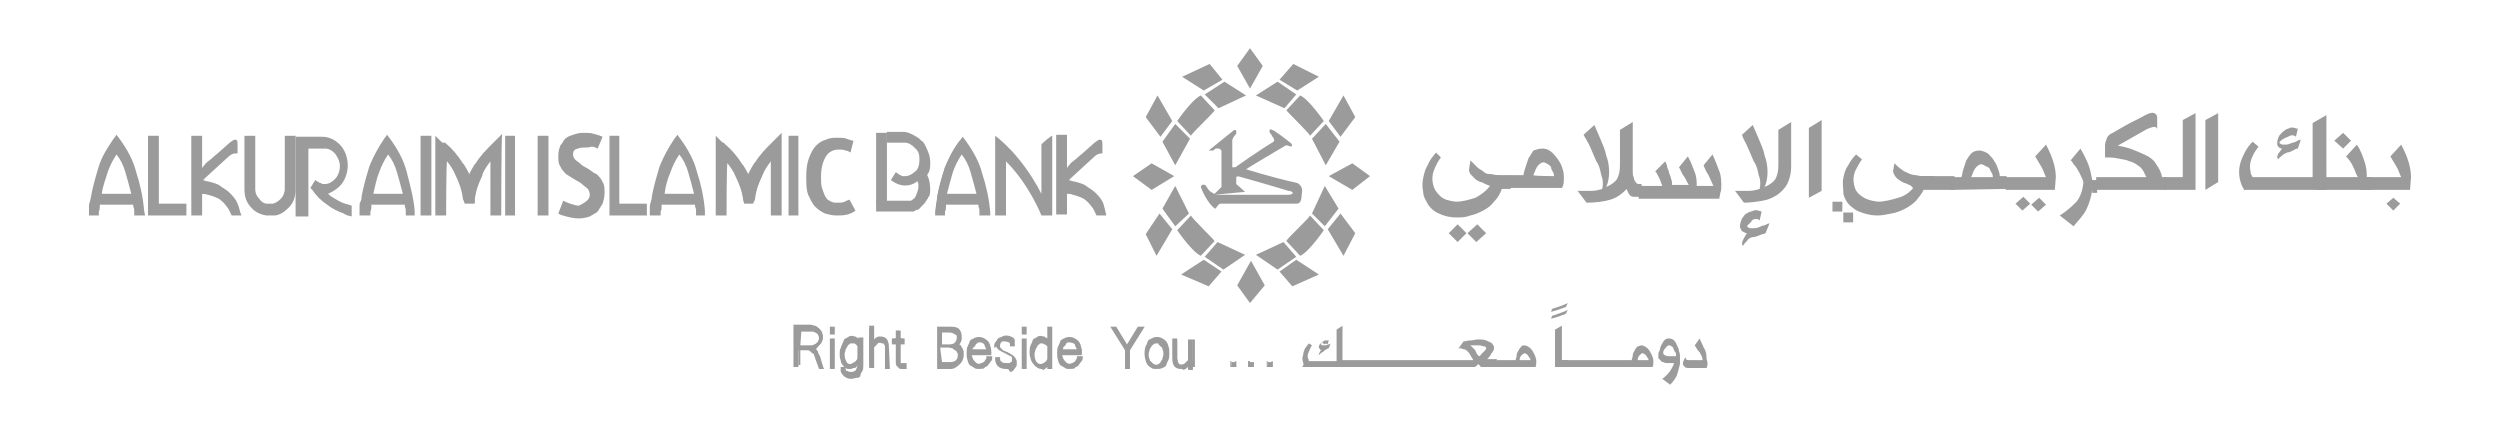 <?xml version="1.0" encoding="utf-8"?>
<!-- Generator: Adobe Illustrator 21.0.0, SVG Export Plug-In . SVG Version: 6.00 Build 0)  -->
<svg version="1.1" id="Layer_1" xmlns="http://www.w3.org/2000/svg" xmlns:xlink="http://www.w3.org/1999/xlink" x="0px" y="0px"
	 viewBox="0 0 250 44" style="enable-background:new 0 0 250 44;" width="290px" height="50.219px"  xml:space="preserve">
<style type="text/css">
	.st0{fill:#9b9b9b;}
</style>
<g>
	<polygon class="st0" points="236.1,13.5 236.9,14.3 236.1,15.1 235.2,14.3 	"/>
	<polygon class="st0" points="241.2,20.1 241.9,20.7 241.2,21.4 240.5,20.7 	"/>
	<polygon class="st0" points="221.1,19.3 217.9,19.3 217.9,18 219.8,18 219.8,12.2 221.1,11.5 	"/>
	<polygon class="st0" points="223.4,11.5 223.4,18.5 222.1,19.3 222.1,12.2 	"/>
	<path class="st0" d="M239.1,19.3h-5.8V18h4.3c-0.2-0.3-0.3-0.7-0.5-1.1c-0.2-0.4-0.4-0.7-0.7-1l1.1-1.2c0.4,0.6,0.6,1.2,0.8,1.8
		c0.2,0.6,0.2,1.1,0.2,1.5h0.5L239.1,19.3L239.1,19.3z"/>
	<path class="st0" d="M242,14.7c0.7,1.3,1,2.4,1,3.3l-0.1,1.3h-5V18h4.1c-0.2-0.4-0.3-0.8-0.5-1.1c-0.2-0.3-0.4-0.7-0.6-1L242,14.7z
		"/>
	<path class="st0" d="M229.6,14.5c0.2,0.2,0.3,0.2,0.5,0.2c0.2,0,0.4,0,0.6-0.1c0.2-0.1,0.4-0.1,0.6-0.2c0.2-0.1,0.3-0.2,0.5-0.2
		l-0.3,0.9c-0.2,0-0.3,0.1-0.5,0.2c-0.2,0.1-0.4,0.2-0.6,0.2c-0.2,0.1-0.4,0.2-0.5,0.3c-0.2,0.2-0.3,0.2-0.4,0.4l-0.1-0.2
		c0-0.2,0.1-0.4,0.2-0.5s0.2-0.3,0.3-0.4c-0.2,0-0.3-0.1-0.4-0.2c-0.1-0.1-0.1-0.2-0.1-0.4c0-0.2,0.1-0.5,0.2-0.7
		c0.2-0.2,0.3-0.4,0.5-0.5c0.2-0.2,0.4-0.2,0.6-0.3c0.2-0.1,0.5,0,0.8,0.1l-0.2,0.8c-0.2-0.2-0.5-0.2-0.8,0
		C230,14.1,229.8,14.2,229.6,14.5"/>
	<path class="st0" d="M226.9,18c-0.1-0.2-0.2-0.3-0.2-0.5c-0.1-0.5-0.1-0.9,0.1-1.4c0.2-0.5,0.4-0.8,0.7-1.2l-0.6-0.5
		c-0.3,0.3-0.6,0.7-0.8,1.1c-0.2,0.4-0.4,0.8-0.5,1.3c-0.1,0.5-0.1,0.9,0,1.4c0.1,0.4,0.2,0.8,0.5,1.1L226.9,18
		C226.8,18,226.9,18,226.9,18z"/>
	<path class="st0" d="M233,12.5V16V18h-1.6h-3.9h-0.6h-0.1l-0.8,1.2c0,0,0,0,0,0.1h0.8h4.9h2.7v-2.1V16v-4.3L233,12.5z"/>
	<path class="st0" d="M121.3,19.8l0.8-0.8v-3.6c0-0.4-0.7-0.4-0.8-0.1c-0.2,0-0.5,0-0.5,0s1.1-0.9,2.6-2.1c0.3,0,0.2,0.3,0.2,0.4
		c0,0-0.3,0.3-0.4,0.6v2.7V17h0.3c0,0,2.4-1.7,3.9-2.6c0.2-0.3-0.2-0.5-0.2-0.7c0,0-0.3-0.2-0.2-0.5c0.1-0.2,0.7,0.2,2.1,1.3
		c0,0,0.3,0.2,0.1,0.4c-0.2,0-0.4-0.2-0.6-0.1c0,0-3.9,2.3-4,2.4c0,0,2.5,0.8,5.2,1.4c0,0,0.5,0.2,0.5,0.8c-0.1,0.7,0,1.3-0.6,1.3
		c0,0-7.4,0-7.7,0c-0.3,0.1-0.4,0.4-0.5,0.5c-0.1,0.1-1-0.8-1.5-2.2c0-0.2,0.4-0.4,0.6,0c0.2,0.4,0.5,0.6,1,0.8c0,0,6.4,0,7.2,0
		c0.8,0,0.6-0.4,0.1-0.4c-0.6-0.2-4.4-1.3-4.8-1.4c-0.3-0.1-0.4-0.1-0.5,0v0.7l0.9,0.8L121.3,19.8z"/>
	<polygon class="st0" points="132.7,16.8 134.1,14.4 132.7,12.6 131.3,14.1 	"/>
	<polygon class="st0" points="125.6,9.7 127.8,8.3 129.7,9.6 128.5,11 	"/>
	<path class="st0" d="M131.1,13.8l1.4-1.5c0,0-1.5-2.2-2.4-2.6l-1.4,1.5C128.7,11.3,131,13.5,131.1,13.8"/>
	<polygon class="st0" points="129.8,9.2 132,7.8 129.4,6.5 128,8.1 	"/>
	<polygon class="st0" points="133,12.3 134.2,13.9 135.7,11.9 134.5,9.7 	"/>
	<polygon class="st0" points="117.4,16.8 116.1,14.4 117.4,12.6 118.9,14.1 	"/>
	<polygon class="st0" points="124.6,9.7 122.4,8.3 120.4,9.6 121.8,11 	"/>
	<path class="st0" d="M119,13.8l-1.4-1.5c0,0,1.5-2.2,2.4-2.6l1.4,1.5C121.5,11.3,119.1,13.5,119,13.8"/>
	<polygon class="st0" points="120.3,9.2 118.1,7.8 120.9,6.5 122.2,8.1 	"/>
	<polygon class="st0" points="117.1,12.3 115.9,13.9 114.4,11.9 115.6,9.7 	"/>
	<polygon class="st0" points="117.4,18.9 116.1,21.2 117.4,23 118.8,21.7 	"/>
	<polygon class="st0" points="124.5,25.9 122.3,27.4 120.4,26.1 121.7,24.6 	"/>
	<path class="st0" d="M119,21.9l-1.4,1.5c0,0,1.5,2.2,2.4,2.6l1.4-1.5C121.4,24.4,119.1,22.2,119,21.9"/>
	<polygon class="st0" points="120.3,26.4 118,27.9 120.8,29.1 122.1,27.6 	"/>
	<polygon class="st0" points="117.1,23.3 115.8,21.7 114.4,23.8 115.5,26 	"/>
	<polygon class="st0" points="132.6,18.9 134,21.2 132.6,23 131.3,21.7 	"/>
	<polygon class="st0" points="125.6,25.9 127.8,27.4 129.7,26.1 128.4,24.6 	"/>
	<path class="st0" d="M131.1,21.9l1.4,1.5c0,0-1.5,2.2-2.4,2.6l-1.4-1.5C128.6,24.4,131,22.2,131.1,21.9"/>
	<polygon class="st0" points="129.7,26.4 132,27.9 129.3,29.1 128,27.6 	"/>
	<polygon class="st0" points="132.9,23.3 134.2,21.7 135.7,23.7 134.5,26 	"/>
	<polygon class="st0" points="125,4.9 126.3,6.7 125,9 123.7,6.7 	"/>
	<polygon class="st0" points="125,30.8 126.5,29 125.1,26.5 123.7,29 	"/>
	<polygon class="st0" points="137.2,17.9 135.4,19.3 133,17.9 135.4,16.6 	"/>
	<polygon class="st0" points="113.1,17.9 115,19.3 117.3,17.9 115,16.6 	"/>
	<polygon class="st0" points="13.4,21.5 13.4,14.1 13.7,14.1 13.7,21.1 16.5,21.1 16.5,21.5 	"/>
	<polygon class="st0" points="16.9,21.9 13,21.9 13,13.8 14.1,13.8 14.1,20.7 16.9,20.7 	"/>
	<path class="st0" d="M26.8,20.8c-0.4,0.4-0.8,0.7-1.4,0.7h-0.1h-0.1h-0.1h-0.1c-0.5-0.1-0.9-0.3-1.4-0.7c-0.4-0.4-0.6-1-0.6-1.7v-5
		h0.3v1.3v1.3V18v1.3c0,0.5,0.2,1,0.5,1.3c0.3,0.3,0.7,0.5,1.1,0.6c0.1,0,0.1,0,0.2,0c0.1,0,0.1,0,0.2,0c0.1,0,0.1,0,0.2,0
		c0.1,0,0.1,0,0.2,0c0.4-0.1,0.7-0.3,1.1-0.6c0.3-0.3,0.5-0.8,0.5-1.3v-5h0.3v1.3v1.3v1.3v1.3C27.4,19.8,27.2,20.4,26.8,20.8"/>
	<path class="st0" d="M25.4,21.9h-0.2c-0.1,0-0.1,0-0.2,0c-0.5-0.1-1.1-0.3-1.5-0.8c-0.5-0.5-0.7-1.1-0.7-1.9v-5.4h1.1v5.4
		c0,0.5,0.2,0.8,0.4,1c0.2,0.3,0.5,0.5,0.8,0.5c0.1,0,0.1,0,0.2,0c0.1,0,0.2,0,0.2,0s0.1,0,0.2,0c0.3-0.1,0.5-0.2,0.8-0.5
		c0.2-0.2,0.4-0.6,0.4-1v-5.4H28v5.4c0,0.8-0.2,1.4-0.7,1.9c-0.5,0.5-1,0.8-1.5,0.8C25.5,21.9,25.5,21.9,25.4,21.9"/>
	<path class="st0" d="M33.4,21.5c-0.1,0-0.2,0-0.2-0.1c-0.1,0-0.2,0-0.2-0.1c-0.5-0.2-1.1-0.5-1.7-0.9c-0.5-0.4-1-0.8-1.4-1.4
		l0.2-0.4c0.1,0,0.2,0.1,0.2,0.1s0.2,0,0.2,0.1h0.1h0.1l0,0h0.1c0.5,0,0.9-0.2,1.3-0.6c0.4-0.4,0.6-0.9,0.6-1.5s-0.2-1.1-0.6-1.5
		c-0.4-0.4-0.8-0.6-1.3-0.6h-0.1h-0.1h-2v6.9h-0.3v-7.4h1.1h1.1c0.5,0,1.1,0.2,1.6,0.7c0.5,0.5,0.7,1.1,0.7,1.9
		c0,0.8-0.2,1.4-0.7,1.8c-0.5,0.5-1,0.7-1.5,0.8l0,0l0,0h-0.1c0,0,0,0.1-0.1,0c0.4,0.5,0.8,0.8,1.4,1.1c0.5,0.3,1,0.5,1.5,0.7
		L33.4,21.5z"/>
	<path class="st0" d="M33.7,22l-0.4-0.1c-0.1,0-0.2-0.1-0.2-0.1c-0.1,0-0.1,0-0.2-0.1l0,0c-0.6-0.2-1.2-0.5-1.7-0.9
		c-0.6-0.4-1.1-0.9-1.5-1.5l-0.2-0.2l0.5-0.8l0.3,0.2c0.1,0,0.1,0.1,0.2,0.1c0.1,0,0.1,0,0.2,0.1h0.1h0.1h0.1c0.4,0,0.7-0.2,1-0.5
		c0.3-0.3,0.5-0.8,0.5-1.3s-0.2-0.9-0.5-1.3c-0.3-0.3-0.6-0.5-1-0.5h-1.7v6.9H28v-8.1h2.7c0.7,0,1.3,0.3,1.8,0.8
		c0.5,0.5,0.8,1.3,0.8,2.1c0,0.8-0.3,1.6-0.8,2.1c-0.4,0.4-0.8,0.6-1.2,0.8c0.2,0.2,0.5,0.4,0.7,0.5c0.5,0.3,0.9,0.5,1.4,0.6
		l0.3,0.1L33.7,22z"/>
	<path class="st0" d="M39.6,21.5c0-0.2,0-0.4-0.1-0.5c0-0.2-0.1-0.3-0.1-0.5h-4c0,0.2-0.1,0.3-0.1,0.5c0,0.2,0,0.3-0.1,0.5H35
		c0-0.2,0-0.4,0-0.5c0-0.2,0-0.3,0.1-0.5h0.2l-0.2-0.5c0.2-1.1,0.5-2.1,0.8-3c0.4-0.9,0.8-1.8,1.5-2.7c0.8,1,1.3,2.1,1.7,3.3
		c0.4,1.2,0.6,2.5,0.8,3.9C39.9,21.5,39.6,21.5,39.6,21.5z M38.7,17.3c-0.3-0.8-0.8-1.7-1.3-2.4c-0.5,0.8-0.9,1.5-1.3,2.4
		c-0.3,0.8-0.5,1.7-0.7,2.7h3.9C39.2,19.2,39,18.2,38.7,17.3"/>
	<path class="st0" d="M40.3,21.9h-1.1v-0.4c0-0.2,0-0.3-0.1-0.5c0-0.1,0-0.1,0-0.2h-3.3l0,0h-0.1c0,0.1,0,0.1,0,0.2
		c0,0.2,0,0.3-0.1,0.5v0.4h-1.1v-0.4c0-0.1,0-0.2,0-0.2c0-0.1,0-0.2,0-0.3c0-0.2,0-0.4,0.1-0.5l0.1-0.3l0,0V20
		c0.2-1.1,0.5-2.1,0.8-3.1c0.4-1,0.9-1.9,1.5-2.8l0.3-0.4l0.3,0.4c0.8,1.1,1.4,2.2,1.7,3.4s0.7,2.6,0.8,3.9V21.9z M35.9,19.7h3
		c-0.2-0.8-0.4-1.5-0.6-2.2c-0.2-0.7-0.5-1.3-0.9-1.8c-0.4,0.6-0.7,1.2-0.9,1.8C36.2,18.2,36.1,18.9,35.9,19.7"/>
	<path class="st0" d="M11.9,21.5c0-0.2,0-0.4-0.1-0.5c0-0.2-0.1-0.3-0.1-0.5h-4c0,0.2-0.1,0.3-0.1,0.5c0,0.2,0,0.3-0.1,0.5H7.4
		c0-0.2,0-0.4,0-0.5c0-0.2,0-0.3,0.1-0.5l0.1-0.4v-0.1C7.7,19,8,17.9,8.4,17c0.4-1,0.8-1.8,1.5-2.7c0.8,1,1.3,2.1,1.7,3.3
		c0.4,1.2,0.6,2.5,0.8,3.9C12.2,21.5,11.9,21.5,11.9,21.5z M11.1,17.3c-0.3-0.8-0.8-1.7-1.3-2.4c-0.5,0.8-0.9,1.5-1.3,2.4
		c-0.3,0.8-0.5,1.7-0.7,2.7h3.9C11.6,19.2,11.4,18.2,11.1,17.3"/>
	<path class="st0" d="M12.7,21.9h-1.1v-0.4c0-0.2,0-0.3-0.1-0.5c0-0.1,0-0.1,0-0.2H8.1c0,0.1,0,0.1,0,0.2c0,0.2,0,0.3-0.1,0.5v0.4H7
		v-0.4c0-0.1,0-0.2,0-0.2c0-0.1,0-0.2,0-0.3c0-0.2,0-0.3,0.1-0.5l0.1-0.5c0.2-1.1,0.5-2.1,0.8-3.1s0.9-1.9,1.5-2.8l0.3-0.4l0.3,0.4
		c0.8,1.1,1.4,2.2,1.7,3.4c0.4,1.2,0.7,2.6,0.8,3.9L12.7,21.9z M8.3,19.7h3c-0.2-0.8-0.4-1.5-0.6-2.2c-0.2-0.7-0.5-1.3-0.9-1.8
		c-0.4,0.6-0.7,1.2-0.9,1.8C8.7,18.2,8.4,18.9,8.3,19.7"/>
	<rect x="41.1" y="14.1" class="st0" width="0.3" height="7.4"/>
	<rect x="40.7" y="13.8" class="st0" width="1.1" height="8.1"/>
	<path class="st0" d="M46.5,17.5c-0.5,0.8-0.7,1.7-0.8,2.7h-0.3c-0.2-1-0.4-1.8-0.8-2.7c-0.5-0.8-1-1.5-1.6-2.1v6.2h-0.3v-6.9
		l0.1,0.1c0,0,0.1,0,0.1,0.1l0.1,0.1c0,0,0.1,0,0.1,0.1c0.6,0.5,1.1,1.1,1.6,1.9s0.8,1.2,1,2.1"/>
	<path class="st0" d="M43.3,21.9h-1.1v-8.1l0.6,0.6c0,0,0.1,0,0.1,0.1h0.1h0.2l0.1,0.1c0.6,0.5,1.2,1.2,1.7,2l0.1,0.1
		c0.3,0.5,0.6,1,0.8,1.6c0.2-0.3,0.2-0.6,0.4-0.9l0.7,0.4c-0.4,0.8-0.7,1.6-0.8,2.5l0,0.4h-1L45,20.2c-0.1-0.9-0.4-1.7-0.8-2.5
		c-0.2-0.5-0.5-0.9-0.8-1.3C43.3,16.3,43.3,21.9,43.3,21.9z"/>
	<path class="st0" d="M45.7,18.8c0.2-0.9,0.5-1.4,1-2.1c0.5-0.8,1-1.4,1.6-1.9l0.1-0.1c0,0,0.1,0,0.1-0.1c0,0,0.1,0,0.1-0.1
		c0,0,0.1,0,0.1-0.1v6.9h-0.3v-6.2c-0.7,0.7-1.1,1.4-1.6,2.2c-0.5,0.8-0.7,1.7-0.8,2.7h-0.3c-0.1-1-0.4-1.8-0.8-2.7"/>
	<path class="st0" d="M48.9,21.9h-1.1v-5.5c-0.3,0.4-0.6,0.8-0.8,1.3c-0.4,0.8-0.7,1.6-0.8,2.5v0.4h-1l-0.1-0.3
		c-0.1-0.9-0.4-1.7-0.8-2.5l0.7-0.4c0.2,0.3,0.3,0.6,0.4,0.9c0.2-0.6,0.5-1.1,0.8-1.6l0.1-0.1c0.5-0.8,1.1-1.4,1.7-2l0.1-0.1
		l0.1-0.1l0.1-0.1l0.1-0.1l0.6-0.6C48.9,13.8,48.9,21.9,48.9,21.9z"/>
	<path class="st0" d="M18.2,18.6c0-0.2,0-0.3,0-0.5v-4h-0.3v7.4h0.3v-1.7l0,0V18.6z"/>
	<path class="st0" d="M18.5,21.9h-1.1v-8.1h1.1v4.5c0,0.1,0,0.2,0,0.4v0.8l0,0V21.9z"/>
	<path class="st0" d="M22.1,20.7c-0.2-0.5-0.5-0.8-0.8-1.1c-0.3-0.3-0.7-0.5-1.1-0.8c-0.4-0.2-0.8-0.3-1.3-0.4l-0.3-0.1l0.2-0.2
		l2.4-2.2c0.2-0.2,0.5-0.3,0.6-0.3H22h0.1v-0.9c0-0.2,0-0.5-0.2-0.5h-0.1c-0.1,0-0.2,0.1-0.5,0.3c-0.7,0.6-1.2,1.1-1.6,1.4
		c-0.4,0.4-0.8,0.6-0.9,0.8c-0.2,0.2-0.4,0.5-0.5,0.7c0,0.1-0.1,0.2-0.1,0.4v1.9h0.1c0.2,0,0.5,0,0.8,0.1c0.4,0.1,0.7,0.2,1.1,0.4
		c0.3,0.2,0.6,0.5,0.8,0.8c0.2,0.2,0.3,0.5,0.5,0.9h1C22.3,21.5,22.3,21.1,22.1,20.7"/>
	<rect x="49.6" y="14.1" class="st0" width="0.4" height="7.4"/>
	<rect x="49.3" y="13.8" class="st0" width="1" height="8.1"/>
	<path class="st0" d="M97.8,21.5c0-0.2,0-0.4-0.1-0.5c0-0.2-0.1-0.3-0.1-0.5h-4c0,0.2-0.1,0.3-0.1,0.5c0,0.2,0,0.3-0.1,0.5h-0.3
		c0-0.2,0-0.4,0-0.5c0-0.2,0-0.3,0.1-0.5h0.2l-0.2-0.5c0.2-1.1,0.5-2.1,0.8-3c0.4-0.9,0.8-1.8,1.5-2.7c0.8,1,1.3,2.1,1.7,3.3
		c0.4,1.2,0.6,2.5,0.8,3.9C98.1,21.5,97.8,21.5,97.8,21.5z M96.9,17.3c-0.3-0.8-0.8-1.7-1.3-2.4c-0.5,0.8-0.9,1.5-1.3,2.4
		c-0.3,0.8-0.5,1.7-0.7,2.7h3.9C97.5,19.2,97.2,18.2,96.9,17.3"/>
	<path class="st0" d="M98.6,21.9h-1.1v-0.4c0-0.2,0-0.3-0.1-0.5c0-0.1,0-0.1,0-0.2h-3.3c0,0.1,0,0.1,0,0.2c0,0.2,0,0.3-0.1,0.5v0.4
		H93v-0.4c0-0.1,0.2-1.4,0.2-1.4c0.2-1.1,0.5-2.1,0.8-3.1c0.4-1,0.9-1.9,1.5-2.7l0.3-0.4l0.3,0.4c0.8,1.1,1.4,2.2,1.7,3.4
		c0.4,1.2,0.7,2.6,0.8,3.9V21.9z M94.2,19.7h3c-0.2-0.8-0.4-1.5-0.6-2.2c-0.2-0.7-0.5-1.3-0.9-1.8c-0.4,0.6-0.7,1.2-0.9,1.8
		C94.6,18.2,94.4,18.9,94.2,19.7"/>
	<path class="st0" d="M103.8,14.7c0,0,0,4.1,0,5c-2.1-4.1-4.7-5.9-4.7-5.9v8.1h1.1v-5.5c2.4,2.4,3.6,5.5,3.6,5.5h1.1v-2.4v-1.3v-0.2
		v-0.6v-3.6C104.9,13.7,103.8,14.6,103.8,14.7"/>
	<path class="st0" d="M110.1,20.7c-0.2-0.5-0.5-0.8-0.8-1.1c-0.3-0.3-0.7-0.5-1.1-0.8c-0.4-0.2-0.8-0.3-1.3-0.4l-0.3-0.1l0.2-0.2
		l2.4-2.2c0.2-0.2,0.5-0.3,0.6-0.3h0.1h0.1v-0.9c0-0.2,0-0.5-0.2-0.5h-0.1c-0.1,0-0.2,0.1-0.5,0.3c-0.7,0.6-1.2,1.1-1.6,1.4
		c-0.4,0.4-0.8,0.6-0.9,0.8c-0.2,0.2-0.2,0.2-0.3,0.4v-3.4h-1.1v8.1h1.1v-2.1c0.2,0,0.4,0,0.6,0.1c0.4,0.1,0.7,0.2,1.1,0.4
		c0.3,0.2,0.6,0.5,0.8,0.8c0.2,0.2,0.3,0.5,0.5,0.9h1C110.3,21.4,110.2,21.1,110.1,20.7"/>
	<polygon class="st0" points="88.1,20.4 88.1,20.4 88.1,13.5 87,13.5 87,20.7 88.1,20.7 	"/>
	<path class="st0" d="M92.5,19.3c0-0.6-0.1-1.1-0.3-1.5c0-0.1,0.1-0.2,0.1-0.2c0.2-0.3,0.2-0.7,0.2-1.1c0-0.6-0.2-1.1-0.5-1.7
		c-0.1-0.2-0.2-0.4-0.4-0.5c-0.2-0.2-0.3-0.3-0.5-0.4c-0.5-0.3-0.9-0.5-1.4-0.5h-2.7l0,0h1.1v1.1h1.7c0,0,0,0,0.1,0
		c0.4,0,0.7,0.2,1,0.5c0.1,0.1,0.1,0.1,0.2,0.2c0.2,0.2,0.3,0.5,0.3,0.9c0,0.1,0,0.2,0,0.2c0,0.4-0.1,0.8-0.3,1c0,0,0,0.1-0.1,0.1
		c-0.3,0.3-0.7,0.5-1,0.5h-0.1h-0.1h-0.1c-0.1,0-0.1,0-0.2-0.1c-0.1,0-0.1,0-0.2-0.1l-0.3-0.2l-0.5,0.8c1.3,1,2.4,0.4,2.7,0.1l0,0
		c0,0.1,0.1,0.2,0.1,0.3c0,0.1,0,0.2,0,0.2c0,0.5-0.2,0.8-0.3,1.1c-0.1,0.1-0.1,0.2-0.2,0.2c-0.1,0.1-0.2,0.2-0.3,0.2h-2.4h-1.1v1.1
		h3.8c0.2-0.1,0.3-0.2,0.5-0.2c0.1-0.1,0.2-0.2,0.3-0.3c0.2-0.2,0.4-0.4,0.5-0.6c0.1-0.2,0.2-0.2,0.2-0.4c0-0.1,0-0.1,0,0
		C92.4,20.1,92.5,19.7,92.5,19.3"/>
	<path class="st0" d="M171.1,35.3c0.2,0.3,0.3,0.6,0.3,1.1c0,0.2,0.1,0.3,0.1,0.5c0,0.2,0,0.3-0.1,0.5h-1.8c-0.2,0-0.3,0-0.4-0.1
		c-0.1-0.1-0.2-0.2-0.2-0.3c0-0.1,0-0.2,0.1-0.4c0.1-0.2,0.1-0.2,0.2-0.3c0,0.1,0,0.2,0,0.2c0.1,0.1,0.2,0.1,0.3,0.1h1.4
		c0-0.3-0.2-0.6-0.3-0.8c-0.2-0.2-0.4-0.5-0.5-0.7l0.5-0.7C170.8,34.7,171,35,171.1,35.3"/>
	<path class="st0" d="M168.7,37c-0.1,0.4-0.2,0.8-0.3,1.1s-0.4,0.7-0.7,1l-0.8-0.6c0.3-0.2,0.6-0.5,0.8-0.8c0.2-0.3,0.3-0.5,0.4-0.8
		c-0.1,0-0.2,0-0.3,0c-0.1,0-0.2,0-0.4,0c-0.2,0-0.2,0-0.4-0.1c-0.2,0-0.2-0.1-0.3-0.2c-0.1-0.1-0.2-0.2-0.2-0.2c0-0.1,0-0.2,0-0.2
		c0-0.2,0-0.4,0.1-0.5c0.1-0.2,0.1-0.5,0.2-0.6c0.1-0.2,0.2-0.4,0.3-0.5c0.2-0.2,0.3-0.2,0.5-0.2s0.4,0.1,0.5,0.2
		c0.2,0.2,0.2,0.3,0.3,0.5s0.2,0.4,0.2,0.6c0.1,0.2,0.1,0.4,0.1,0.5C168.7,36.5,168.7,36.8,168.7,37 M167,35.9
		c0,0.1,0.1,0.2,0.2,0.2c0.1,0.1,0.2,0.1,0.4,0.1s0.2,0,0.4,0c0.2,0,0.2,0,0.3,0c0-0.1,0-0.2,0-0.2c0-0.1,0-0.2-0.1-0.2
		c-0.1-0.2-0.2-0.4-0.2-0.5c-0.2-0.1-0.2-0.2-0.4-0.2s-0.2,0.1-0.3,0.2C167,35.6,167,35.7,167,35.9"/>
	<path class="st0" d="M164.8,35.1c0.2,0,0.5,0.2,0.6,0.3c0.2,0.2,0.3,0.4,0.4,0.6s0.2,0.5,0.2,0.7s0,0.5-0.1,0.6h-9.5v-0.7h7.4
		c0-0.2,0.1-0.2,0.1-0.5c0-0.2,0.1-0.3,0.2-0.5c0.1-0.2,0.2-0.3,0.3-0.4C164.5,35.2,164.7,35.1,164.8,35.1 M165.5,36.6
		c0-0.1,0-0.2-0.1-0.2c0-0.1-0.1-0.2-0.1-0.2c-0.1-0.1-0.1-0.2-0.2-0.2c-0.1-0.1-0.2-0.1-0.2-0.1c-0.1,0-0.2,0.1-0.3,0.2
		c-0.1,0.1-0.2,0.3-0.2,0.5C164.5,36.6,165.5,36.6,165.5,36.6z"/>
	<polygon class="st0" points="157.3,36.6 157.3,37.3 156,37.3 156,33.5 156.7,33.1 156.7,36.6 	"/>
	<path class="st0" d="M152.9,35.1c0.2,0,0.5,0.2,0.6,0.3c0.2,0.2,0.3,0.4,0.4,0.6c0.1,0.2,0.2,0.5,0.2,0.7s0,0.5-0.1,0.6h-4.6v-0.7
		h2.6c0-0.2,0.1-0.2,0.1-0.5c0-0.2,0.1-0.3,0.2-0.5c0.1-0.2,0.2-0.3,0.3-0.4C152.5,35.2,152.7,35.1,152.9,35.1 M153.5,36.6
		c0-0.1,0-0.2-0.1-0.2c0-0.1-0.1-0.2-0.1-0.2c-0.1-0.1-0.1-0.2-0.2-0.2c-0.1-0.1-0.2-0.1-0.2-0.1s-0.2,0.1-0.3,0.2s-0.2,0.3-0.2,0.5
		C152.5,36.6,153.5,36.6,153.5,36.6z"/>
	<path class="st0" d="M149.9,37.3h-1.3c-0.1,0-0.2,0-0.2-0.1c-0.1-0.1-0.1-0.1-0.2-0.2c-0.1,0.1-0.2,0.2-0.2,0.2
		c-0.1,0.1-0.2,0.1-0.2,0.1h-13.6v-0.7h13.5c-0.1-0.2-0.2-0.3-0.3-0.5c-0.1-0.2-0.2-0.3-0.3-0.4c-0.2-0.2-0.3-0.2-0.4-0.2
		c-0.2-0.1-0.3-0.1-0.5-0.1l0.5-0.7c0.2,0,0.4-0.1,0.7-0.1c0.3,0,0.5-0.1,0.8-0.1s0.5,0,0.8,0.1c0.2,0.1,0.5,0.2,0.6,0.3
		c0.1,0.2,0.2,0.2,0.2,0.4c0,0.2,0,0.2-0.1,0.4c-0.1,0.2-0.2,0.2-0.2,0.3s-0.2,0.2-0.2,0.3l-0.2,0.2h1L149.9,37.3L149.9,37.3z
		 M148.3,36.2c0.1,0,0.1-0.1,0.2-0.2c0.1-0.1,0.2-0.2,0.2-0.2c0.1-0.1,0.2-0.2,0.2-0.2c0.1-0.1,0.1-0.2,0.1-0.2
		c0-0.1-0.1-0.2-0.2-0.2c-0.2,0-0.3-0.1-0.5-0.1c-0.2,0-0.3,0-0.5,0c-0.2,0-0.3,0-0.4,0c0.2,0.2,0.3,0.3,0.5,0.5
		C148,35.9,148.1,36.1,148.3,36.2"/>
	<path class="st0" d="M132.2,35c0.1,0.1,0.2,0.1,0.2,0.1s0.2,0,0.3,0c0.1,0,0.2-0.1,0.3-0.1c0.1,0,0.2-0.1,0.2-0.1l-0.2,0.5
		c-0.1,0-0.2,0.1-0.2,0.1c-0.1,0-0.2,0.1-0.3,0.2c-0.1,0.1-0.2,0.1-0.3,0.2c-0.1,0.1-0.2,0.2-0.2,0.2v-0.1c0-0.1,0.1-0.2,0.1-0.2
		c0-0.1,0.1-0.2,0.2-0.2c-0.1,0-0.2-0.1-0.2-0.1c0-0.1-0.1-0.1-0.1-0.2s0-0.2,0.1-0.3c0.1-0.1,0.2-0.2,0.2-0.2
		c0.1-0.1,0.2-0.1,0.3-0.2c0.1,0,0.2,0,0.4,0l-0.1,0.4c-0.1-0.1-0.2-0.1-0.4,0C132.4,34.7,132.3,34.8,132.2,35"/>
	<path class="st0" d="M131,36.6c-0.1-0.1-0.1-0.2-0.1-0.2c-0.1-0.2,0-0.5,0.1-0.7c0.1-0.2,0.2-0.5,0.3-0.6l-0.3-0.2
		c-0.2,0.2-0.3,0.4-0.4,0.5c-0.1,0.2-0.2,0.5-0.2,0.7c-0.1,0.2-0.1,0.5,0,0.7c0,0.2,0.1,0.4,0.2,0.5L131,36.6
		C130.9,36.6,131,36.6,131,36.6z"/>
	<path class="st0" d="M133.8,33.5v2.1v1.1h-0.8h-1.9h-0.3h-0.1l-0.4,0.6l0,0h0.4h2.4h1.3v-1.1v-0.6v-2.5L133.8,33.5z"/>
	<path class="st0" d="M81.6,37.3h-0.2l-0.3-1.1c0-0.1-0.1-0.2-0.1-0.3c-0.1-0.1-0.1-0.2-0.2-0.2c-0.1-0.1-0.1-0.2-0.2-0.2
		c-0.1-0.1-0.2-0.1-0.2-0.1h-1.1v1.7h-0.2v-3.9h1.4c0.2,0,0.3,0,0.4,0.1c0.2,0,0.2,0.1,0.4,0.2c0.1,0.1,0.2,0.2,0.2,0.3
		c0.1,0.2,0.1,0.3,0.1,0.5c0,0.2,0,0.2-0.1,0.4c0,0.1-0.1,0.2-0.2,0.3c-0.1,0.1-0.2,0.2-0.2,0.2c-0.1,0.1-0.2,0.1-0.3,0.2
		c0.1,0.1,0.1,0.1,0.2,0.2c0.1,0.1,0.1,0.1,0.1,0.2c0,0.1,0.1,0.2,0.1,0.2c0,0.1,0.1,0.2,0.1,0.2L81.6,37.3z M79.2,35.3h1.1
		c0.2,0,0.3,0,0.4-0.1c0.2,0,0.2-0.1,0.3-0.2c0.1-0.1,0.2-0.2,0.2-0.2c0-0.1,0.1-0.2,0.1-0.4c0-0.3-0.1-0.5-0.2-0.6
		s-0.4-0.2-0.6-0.2h-1.2C79.2,33.7,79.2,35.3,79.2,35.3z"/>
	<path class="st0" d="M81.7,37.5h-0.5l-0.4-1.1c0-0.1-0.1-0.2-0.1-0.3c0-0.1-0.1-0.2-0.2-0.2c-0.1-0.1-0.1-0.1-0.2-0.2
		c-0.1,0-0.1-0.1-0.2-0.1h-1v1.7h-0.5v-4.3h1.6c0.2,0,0.3,0,0.5,0.1c0.2,0,0.3,0.1,0.4,0.2c0.2,0.1,0.2,0.2,0.3,0.4
		c0.1,0.2,0.1,0.4,0.1,0.6c0,0.2,0,0.3-0.1,0.4c0,0.2-0.1,0.2-0.2,0.4c-0.1,0.1-0.2,0.2-0.2,0.3c-0.1,0-0.1,0.1-0.2,0.1l0,0
		c0.1,0.1,0.1,0.2,0.2,0.2c0,0.1,0.1,0.2,0.1,0.2L81.7,37.5z M80.5,35.3L80.5,35.3L80.5,35.3C80.5,35.3,80.5,35.3,80.5,35.3
		 M79.3,35.1h1c0.2,0,0.3,0,0.4-0.1c0.1,0,0.2-0.1,0.2-0.1c0.1-0.1,0.1-0.1,0.2-0.2c0-0.1,0.1-0.2,0.1-0.3c0-0.2-0.1-0.4-0.2-0.5
		c-0.2-0.1-0.3-0.2-0.5-0.2h-1.1L79.3,35.1L79.3,35.1z"/>
	<path class="st0" d="M82.7,37.3h-0.2v-2.8h0.2V37.3z M82.7,33.8h-0.2v-0.5h0.2V33.8z"/>
	<path class="st0" d="M82.8,37.5h-0.5v-3.1h0.5V37.5z M82.8,34h-0.5v-0.8h0.5V34z"/>
	<path class="st0" d="M85.5,37.2c0,0.2,0,0.4-0.1,0.5s-0.1,0.3-0.2,0.4c-0.1,0.1-0.2,0.2-0.3,0.2c-0.2,0.1-0.3,0.1-0.5,0.1
		c-0.2,0-0.3,0-0.4-0.1c-0.1,0-0.2-0.1-0.3-0.2c-0.1-0.1-0.2-0.2-0.2-0.2c-0.1-0.1-0.1-0.2-0.1-0.3h0.2c0,0.2,0.1,0.3,0.2,0.4
		c0.1,0.1,0.3,0.2,0.5,0.2c0.2,0,0.2,0,0.3-0.1c0.1,0,0.2-0.1,0.2-0.2c0.1-0.1,0.1-0.2,0.2-0.3c0-0.2,0.1-0.3,0.1-0.5V37
		c-0.1,0.1-0.2,0.2-0.2,0.2c-0.1,0.1-0.2,0.1-0.2,0.2c-0.1,0-0.2,0.1-0.2,0.1s-0.2,0-0.2,0c-0.2,0-0.3,0-0.4-0.1
		c-0.2-0.1-0.2-0.2-0.3-0.3s-0.2-0.3-0.2-0.5c-0.1-0.2-0.1-0.4-0.1-0.6s0-0.5,0.1-0.6c0.1-0.2,0.2-0.3,0.2-0.5
		c0.1-0.2,0.2-0.2,0.3-0.3c0.2-0.1,0.2-0.1,0.4-0.1c0.1,0,0.2,0,0.2,0c0.1,0,0.2,0,0.2,0.1c0.1,0,0.2,0.1,0.2,0.1
		c0.1,0.1,0.2,0.1,0.2,0.2v-0.2h0.2L85.5,37.2L85.5,37.2z M85.2,35.1c-0.2-0.2-0.2-0.2-0.4-0.3c-0.2-0.1-0.2-0.1-0.4-0.1
		c-0.2,0-0.2,0-0.3,0.1C84.1,34.9,84,35,83.9,35c-0.1,0.1-0.2,0.2-0.2,0.4s-0.1,0.3-0.1,0.5c0,0.4,0.1,0.7,0.2,0.8
		c0.2,0.2,0.3,0.3,0.5,0.3c0.2,0,0.3-0.1,0.5-0.2c0.2-0.1,0.2-0.2,0.4-0.5L85.2,35.1L85.2,35.1z"/>
	<path class="st0" d="M84.5,38.5c-0.2,0-0.3,0-0.5-0.1c-0.2-0.1-0.2-0.1-0.3-0.2c-0.1-0.1-0.2-0.2-0.2-0.3c-0.1-0.2-0.1-0.2-0.1-0.4
		v-0.2h0.5v0.2c0,0.2,0.1,0.2,0.2,0.2c0.1,0.1,0.2,0.1,0.4,0.1c0.1,0,0.2,0,0.3-0.1c0.1,0,0.2-0.1,0.2-0.2c0.1-0.1,0.1-0.2,0.2-0.2
		c0-0.1,0-0.2,0-0.2c-0.1,0.1-0.2,0.1-0.2,0.2c-0.1,0.1-0.2,0.1-0.2,0.1c-0.2,0-0.5,0-0.7-0.1c-0.2-0.1-0.2-0.2-0.4-0.4
		c-0.1-0.2-0.2-0.3-0.2-0.5c-0.1-0.2-0.1-0.4-0.1-0.6s0-0.5,0.1-0.7c0.1-0.2,0.2-0.4,0.2-0.5c0.1-0.2,0.2-0.2,0.4-0.3
		c0.2-0.2,0.5-0.2,0.7-0.1c0.1,0,0.2,0,0.2,0.1c0.1,0,0.2,0.1,0.2,0.1v-0.1h0.5v2.8c0,0.2,0,0.5-0.1,0.6c-0.1,0.2-0.2,0.3-0.2,0.5
		c-0.1,0.2-0.2,0.2-0.4,0.2C84.9,38.4,84.7,38.5,84.5,38.5 M84.5,34.9c-0.1,0-0.2,0-0.2,0.1c-0.1,0-0.2,0.1-0.2,0.2
		c-0.1,0.1-0.1,0.2-0.2,0.3c0,0.2-0.1,0.3-0.1,0.5c0,0.4,0.1,0.6,0.2,0.8s0.2,0.2,0.5,0.2c0.2,0,0.2,0,0.3-0.1
		c0.1-0.1,0.2-0.2,0.3-0.4v-1.3C85,35,84.9,35,84.8,34.9C84.7,34.9,84.6,34.9,84.5,34.9"/>
	<path class="st0" d="M86.6,34.9c0.1-0.1,0.2-0.2,0.2-0.2c0.1-0.1,0.2-0.2,0.2-0.2c0.1,0,0.2-0.1,0.2-0.1c0.1,0,0.2,0,0.2,0
		c0.5,0,0.8,0.3,0.8,1v1.8H88v-1.8c0-0.2,0-0.2,0-0.3C88,35,88,35,88,34.9c-0.1-0.1-0.1-0.1-0.2-0.2c-0.1,0-0.2-0.1-0.3-0.1
		s-0.3,0.1-0.4,0.2c-0.2,0.1-0.2,0.2-0.4,0.4v2.1h-0.4v-3.9h0.2V34.9L86.6,34.9z"/>
	<path class="st0" d="M88.4,37.5h-0.5v-2c0-0.2,0-0.2,0-0.3S87.8,35,87.8,35c0-0.1-0.1-0.1-0.2-0.1c-0.2-0.1-0.4-0.1-0.5,0.1
		c-0.1,0.1-0.2,0.2-0.3,0.3v2.1h-0.5v-4.3h0.5v1.4c0.1-0.1,0.2-0.2,0.2-0.2c0.1,0,0.2-0.1,0.2-0.1c0.1,0,0.2,0,0.2,0
		c0.5,0,0.9,0.2,0.9,1.1L88.4,37.5L88.4,37.5z"/>
	<path class="st0" d="M89.9,37.3L89.9,37.3h-0.2c-0.1,0-0.2,0-0.3-0.1c-0.1,0-0.2-0.1-0.2-0.2s-0.1-0.2-0.1-0.2c0-0.1,0-0.2,0-0.4
		v-1.7h-0.3v-0.3h0.3v-0.8h0.2v0.8h0.4v0.3h-0.4v1.7c0,0.2,0,0.2,0,0.3s0,0.2,0.1,0.2l0.1,0.1c0.1,0,0.1,0,0.2,0h0.1c0,0,0,0,0.1,0
		L89.9,37.3L89.9,37.3z"/>
	<path class="st0" d="M89.6,37.5c-0.2,0-0.2,0-0.3-0.1c-0.1-0.1-0.2-0.2-0.2-0.2C89,37.1,89,36.9,89,36.8c0-0.1,0-0.2,0-0.4V35h-0.4
		v-0.6H89v-0.8h0.5v0.8h0.4V35h-0.4v1.6c0,0.2,0,0.2,0,0.2c0,0.1,0,0.1,0,0.1c0.1,0,0.1,0,0.2,0h0.1c0,0,0,0,0.1,0h0.2v0.6h-0.2
		C89.7,37.5,89.7,37.5,89.6,37.5C89.7,37.5,89.7,37.5,89.6,37.5 M89.3,37L89.3,37C89.3,37.1,89.4,37.1,89.3,37l0.2,0.1
		C89.5,37.2,89.4,37.1,89.3,37C89.4,37,89.3,37,89.3,37"/>
	<path class="st0" d="M95.8,36.2c0,0.4-0.1,0.6-0.3,0.8c-0.2,0.2-0.5,0.3-0.9,0.3h-1.2v-3.9h1.2c0.3,0,0.6,0.1,0.8,0.2
		c0.2,0.2,0.2,0.4,0.2,0.7c0,0.1,0,0.2,0,0.3c0,0.1-0.1,0.2-0.1,0.3c-0.1,0.1-0.1,0.2-0.2,0.2c-0.1,0.1-0.2,0.1-0.3,0.2
		c0.2,0,0.3,0.1,0.4,0.2c0.1,0.1,0.2,0.2,0.2,0.2c0.1,0.1,0.1,0.2,0.1,0.3C95.8,35.9,95.8,36.1,95.8,36.2 M93.6,35.1h0.9
		c0.3,0,0.5-0.1,0.7-0.2c0.2-0.1,0.2-0.3,0.2-0.5c0-0.2-0.1-0.4-0.2-0.5c-0.2-0.2-0.3-0.2-0.6-0.2h-0.9L93.6,35.1L93.6,35.1z
		 M93.6,37h1c0.6,0,0.9-0.3,0.9-0.8c0-0.2,0-0.2-0.1-0.4c0-0.1-0.1-0.2-0.2-0.2c-0.1-0.1-0.2-0.2-0.3-0.2c-0.2,0-0.3-0.1-0.5-0.1
		h-0.9V37L93.6,37z"/>
	<path class="st0" d="M94.6,37.5h-1.4v-4.3h1.4c0.4,0,0.7,0.1,0.8,0.2c0.2,0.2,0.3,0.5,0.3,0.8c0,0.1,0,0.2,0,0.3s-0.1,0.2-0.1,0.3
		c-0.1,0.1-0.1,0.2-0.2,0.2h0.1c0.1,0.1,0.2,0.2,0.2,0.3c0.1,0.1,0.1,0.2,0.2,0.4c0,0.2,0,0.2,0,0.4c0,0.4-0.2,0.7-0.4,0.9
		S95,37.5,94.6,37.5 M93.7,36.8h0.8c0.7,0,0.8-0.4,0.8-0.7c0-0.2,0-0.2-0.1-0.3c0-0.1-0.1-0.2-0.2-0.2c-0.1-0.1-0.2-0.1-0.2-0.2
		c-0.2,0-0.3-0.1-0.5-0.1h-0.8L93.7,36.8L93.7,36.8z M93.7,35h0.8c0.2,0,0.5-0.1,0.5-0.2c0.1-0.1,0.2-0.2,0.2-0.5S95.1,34,95,34
		c-0.1-0.1-0.3-0.2-0.5-0.2h-0.8V35L93.7,35z"/>
	<path class="st0" d="M97.5,37.4c-0.2,0-0.3,0-0.5-0.1c-0.2-0.1-0.2-0.2-0.4-0.3c-0.1-0.2-0.2-0.3-0.2-0.5c-0.1-0.2-0.1-0.4-0.1-0.6
		c0-0.2,0-0.5,0.1-0.6c0.1-0.2,0.2-0.3,0.2-0.5c0.1-0.2,0.2-0.2,0.4-0.3c0.2-0.1,0.3-0.1,0.5-0.1c0.2,0,0.3,0,0.5,0.1
		c0.2,0.1,0.2,0.2,0.4,0.3c0.1,0.2,0.2,0.3,0.2,0.5c0.1,0.2,0.1,0.4,0.1,0.6V36h-2c0,0.2,0.1,0.4,0.1,0.5c0.1,0.2,0.1,0.2,0.2,0.4
		c0.1,0.1,0.2,0.2,0.3,0.2c0.1,0.1,0.2,0.1,0.3,0.1c0.1,0,0.2,0,0.2,0c0.1,0,0.2-0.1,0.2-0.1c0.1-0.1,0.2-0.1,0.2-0.2
		c0.1-0.1,0.1-0.2,0.1-0.2h0.2c0,0.2-0.1,0.2-0.2,0.4c-0.1,0.1-0.2,0.2-0.2,0.2c-0.1,0.1-0.2,0.2-0.3,0.2
		C97.8,37.3,97.6,37.4,97.5,37.4 M98.3,35.6c-0.1-0.3-0.2-0.5-0.3-0.7c-0.2-0.2-0.3-0.2-0.5-0.2c-0.1,0-0.2,0-0.3,0.1
		c-0.1,0.1-0.2,0.1-0.2,0.2c-0.1,0.1-0.2,0.2-0.2,0.3c-0.1,0.2-0.1,0.2-0.1,0.5L98.3,35.6L98.3,35.6z"/>
	<path class="st0" d="M97.5,37.5c-0.2,0-0.4,0-0.5-0.1c-0.2-0.1-0.3-0.2-0.5-0.3c-0.1-0.2-0.2-0.3-0.2-0.5c-0.1-0.2-0.1-0.5-0.1-0.7
		s0-0.5,0.1-0.7c0.1-0.2,0.2-0.4,0.2-0.5c0.1-0.2,0.2-0.2,0.4-0.3c0.3-0.2,0.8-0.2,1.1,0c0.2,0.1,0.3,0.2,0.4,0.3
		c0.1,0.2,0.2,0.3,0.2,0.5c0.1,0.2,0.1,0.4,0.1,0.7v0.2h-2c0,0.1,0.1,0.2,0.1,0.3c0.1,0.2,0.1,0.2,0.2,0.3c0.1,0.1,0.2,0.2,0.2,0.2
		c0.2,0.1,0.3,0.1,0.5,0c0.1,0,0.2-0.1,0.2-0.1c0.1,0,0.1-0.1,0.2-0.2c0-0.1,0.1-0.1,0.1-0.2v-0.2h0.6v0.2c0,0.2-0.1,0.3-0.2,0.4
		c-0.1,0.2-0.2,0.2-0.2,0.3c-0.1,0.1-0.2,0.2-0.4,0.2C97.8,37.5,97.6,37.5,97.5,37.5 M96.8,35.5h1.4c-0.1-0.2-0.2-0.4-0.2-0.5
		c-0.2-0.2-0.3-0.2-0.5-0.2c-0.1,0-0.2,0-0.2,0.1c-0.1,0-0.2,0.1-0.2,0.2c-0.1,0.1-0.1,0.2-0.2,0.2C96.9,35.3,96.8,35.4,96.8,35.5"
		/>
	<path class="st0" d="M100.2,37.4c-0.6,0-0.9-0.3-1-0.8h0.2c0,0.2,0.1,0.3,0.2,0.4c0.2,0.1,0.3,0.2,0.5,0.2c0.1,0,0.2,0,0.3-0.1
		c0.1,0,0.2-0.1,0.2-0.1c0.1-0.1,0.1-0.1,0.2-0.2c0-0.1,0.1-0.2,0.1-0.2c0-0.1,0-0.2,0-0.2c0-0.1-0.1-0.1-0.2-0.2
		c-0.1-0.1-0.2-0.1-0.2-0.2c-0.1-0.1-0.2-0.1-0.4-0.2c-0.2,0-0.2-0.1-0.4-0.2c-0.1-0.1-0.2-0.1-0.2-0.2c-0.1-0.1-0.2-0.2-0.2-0.2
		c0-0.1-0.1-0.2-0.1-0.3s0-0.2,0.1-0.3c0.1-0.1,0.1-0.2,0.2-0.2c0.1-0.1,0.2-0.1,0.3-0.2c0.1,0,0.2-0.1,0.4-0.1
		c0.3,0,0.5,0.1,0.7,0.2c0.2,0.1,0.2,0.3,0.2,0.5h-0.4c0-0.2-0.1-0.2-0.2-0.3c-0.1-0.1-0.2-0.1-0.5-0.1c-0.1,0-0.2,0-0.2,0
		c-0.1,0-0.2,0.1-0.2,0.1c-0.1,0-0.1,0.1-0.2,0.2c0,0.1-0.1,0.2-0.1,0.2c0,0.1,0,0.1,0,0.2s0.1,0.1,0.1,0.2c0.1,0.1,0.2,0.1,0.2,0.2
		c0.1,0.1,0.2,0.1,0.5,0.2c0.2,0.1,0.3,0.1,0.4,0.2c0.1,0.1,0.2,0.1,0.2,0.2c0.1,0.1,0.2,0.2,0.2,0.2c0,0.1,0.1,0.2,0.1,0.3
		s0,0.2-0.1,0.4c-0.1,0.1-0.1,0.2-0.2,0.3c-0.1,0.1-0.2,0.2-0.3,0.2C100.5,37.3,100.4,37.4,100.2,37.4"/>
	<path class="st0" d="M100.2,37.5c-0.8,0-1.1-0.5-1.1-1v-0.2h0.5v0.2c0,0.2,0.1,0.2,0.2,0.3c0.1,0.1,0.2,0.1,0.5,0.1
		c0.1,0,0.2,0,0.2,0c0.1,0,0.2-0.1,0.2-0.1c0.1,0,0.1-0.1,0.1-0.1c0-0.1,0-0.1,0-0.2s0-0.1,0-0.2c0,0,0-0.1-0.1-0.1
		c-0.1,0-0.2-0.1-0.2-0.1c-0.1,0-0.2-0.1-0.4-0.2c-0.2-0.1-0.2-0.1-0.4-0.2c-0.2-0.1-0.2-0.1-0.3-0.2c-0.1-0.1-0.2-0.2-0.2-0.3
		C99,35.5,99,35.3,99,35.2c0-0.2,0-0.2,0.1-0.4c0.1-0.1,0.2-0.2,0.2-0.3c0.1-0.1,0.2-0.2,0.3-0.2c0.2,0,0.2-0.1,0.4-0.1
		c0.3,0,0.6,0.1,0.8,0.2c0.2,0.2,0.3,0.4,0.3,0.6v0.2h-0.5v-0.2c0-0.2-0.1-0.2-0.1-0.2c-0.1,0-0.2-0.1-0.4-0.1c-0.1,0-0.2,0-0.2,0
		c-0.1,0-0.1,0-0.2,0.1L99.6,35c0,0,0,0.1,0,0.2v0.1c0,0,0,0,0.1,0.1c0,0,0.1,0.1,0.2,0.2c0.1,0.1,0.2,0.1,0.4,0.2
		c0.2,0.1,0.3,0.1,0.4,0.2c0.2,0.1,0.2,0.1,0.3,0.2c0.1,0.1,0.2,0.2,0.2,0.3c0.1,0.1,0.1,0.2,0.1,0.4c0,0.2,0,0.3-0.1,0.4
		c-0.1,0.2-0.2,0.2-0.2,0.3c-0.1,0.1-0.2,0.2-0.4,0.2C100.5,37.5,100.4,37.5,100.2,37.5 M99.6,35.6c0.1,0.1,0.2,0.1,0.2,0.2l0,0
		C99.7,35.6,99.6,35.6,99.6,35.6"/>
	<path class="st0" d="M102.1,37.3h-0.2v-2.8h0.2V37.3z M102.1,33.8h-0.2v-0.5h0.2V33.8z"/>
	<path class="st0" d="M102.3,37.5h-0.5v-3.1h0.5V37.5z M102.3,34h-0.5v-0.8h0.5V34z"/>
	<path class="st0" d="M104.6,36.9c-0.1,0.1-0.2,0.2-0.2,0.2c-0.1,0.1-0.2,0.1-0.2,0.2c-0.1,0-0.2,0.1-0.2,0.1c-0.1,0-0.2,0-0.2,0
		c-0.2,0-0.3,0-0.4-0.1c-0.1-0.1-0.2-0.2-0.3-0.3c-0.1-0.2-0.2-0.3-0.2-0.5c-0.1-0.2-0.1-0.4-0.1-0.6c0-0.2,0-0.5,0.1-0.6
		c0.1-0.2,0.2-0.3,0.2-0.5c0.1-0.2,0.2-0.2,0.3-0.3c0.2-0.1,0.2-0.1,0.4-0.1c0.1,0,0.2,0,0.2,0c0.1,0,0.2,0,0.2,0.1
		c0.1,0,0.2,0.1,0.2,0.1c0.1,0.1,0.2,0.1,0.2,0.2v-1.4h0.2v3.9h-0.3V36.9L104.6,36.9z M104.6,35.1c-0.2-0.2-0.2-0.2-0.4-0.3
		c-0.2-0.1-0.2-0.1-0.4-0.1c-0.2,0-0.2,0-0.3,0.1c-0.1,0.1-0.2,0.2-0.2,0.2c-0.1,0.1-0.2,0.2-0.2,0.4s-0.1,0.3-0.1,0.5
		c0,0.4,0.1,0.7,0.2,0.8c0.2,0.2,0.3,0.3,0.5,0.3c0.2,0,0.3-0.1,0.5-0.2c0.2-0.1,0.2-0.2,0.4-0.5L104.6,35.1L104.6,35.1z"/>
	<path class="st0" d="M103.8,37.5c-0.2,0-0.4-0.1-0.5-0.2c-0.2-0.1-0.2-0.2-0.4-0.4c-0.1-0.2-0.2-0.3-0.2-0.5
		c-0.1-0.2-0.1-0.4-0.1-0.6s0-0.5,0.1-0.7c0.1-0.2,0.2-0.4,0.2-0.5c0.1-0.2,0.2-0.2,0.4-0.3c0.2-0.2,0.5-0.2,0.7-0.1
		c0.1,0,0.2,0,0.2,0.1c0.1,0,0.2,0.1,0.2,0.1v-1.2h0.5v4.3h-0.5v-0.2c-0.1,0.1-0.2,0.1-0.2,0.2c-0.1,0-0.2,0.1-0.2,0.1
		C103.8,37.5,103.8,37.5,103.8,37.5 M103.8,34.9c-0.1,0-0.2,0-0.2,0.1c-0.1,0-0.2,0.1-0.2,0.2c-0.1,0.1-0.1,0.2-0.2,0.3
		c0,0.2-0.1,0.3-0.1,0.5c0,0.4,0.1,0.6,0.2,0.8c0.1,0.2,0.2,0.2,0.5,0.2c0.2,0,0.2,0,0.3-0.1c0.1-0.1,0.2-0.2,0.3-0.4v-1.3
		c-0.1-0.1-0.2-0.2-0.3-0.2C104,34.9,103.9,34.9,103.8,34.9"/>
	<path class="st0" d="M106.7,37.4c-0.2,0-0.3,0-0.5-0.1c-0.2-0.1-0.2-0.2-0.4-0.3c-0.1-0.2-0.2-0.3-0.2-0.5
		c-0.1-0.2-0.1-0.4-0.1-0.6c0-0.2,0-0.5,0.1-0.6c0.1-0.2,0.2-0.3,0.2-0.5c0.1-0.2,0.2-0.2,0.4-0.3c0.2-0.1,0.3-0.1,0.5-0.1
		c0.2,0,0.3,0,0.5,0.1c0.2,0.1,0.2,0.2,0.4,0.3c0.1,0.2,0.2,0.3,0.2,0.5c0.1,0.2,0.1,0.4,0.1,0.6V36h-2c0,0.2,0.1,0.4,0.1,0.5
		c0.1,0.2,0.1,0.2,0.2,0.4c0.1,0.1,0.2,0.2,0.3,0.2c0.1,0.1,0.2,0.1,0.3,0.1c0.1,0,0.2,0,0.2,0c0.1,0,0.2-0.1,0.2-0.1
		c0.1-0.1,0.2-0.1,0.2-0.2c0.1-0.1,0.1-0.2,0.1-0.2h0.2c0,0.2-0.1,0.2-0.2,0.4c-0.1,0.1-0.2,0.2-0.2,0.2c-0.1,0.1-0.2,0.2-0.3,0.2
		C106.9,37.3,106.8,37.4,106.7,37.4 M107.5,35.6c-0.1-0.3-0.2-0.5-0.3-0.7c-0.2-0.2-0.3-0.2-0.5-0.2c-0.1,0-0.2,0-0.3,0.1
		c-0.1,0.1-0.2,0.1-0.2,0.2c-0.1,0.1-0.2,0.2-0.2,0.3c-0.1,0.2-0.1,0.2-0.1,0.5L107.5,35.6L107.5,35.6z"/>
	<path class="st0" d="M106.7,37.5c-0.2,0-0.4,0-0.5-0.1c-0.2-0.1-0.3-0.2-0.5-0.3c-0.1-0.2-0.2-0.3-0.2-0.5
		c-0.1-0.2-0.1-0.5-0.1-0.7s0-0.5,0.1-0.7c0.1-0.2,0.2-0.4,0.2-0.5c0.1-0.2,0.2-0.2,0.4-0.3c0.3-0.2,0.8-0.2,1.1,0
		c0.2,0.1,0.3,0.2,0.4,0.3c0.1,0.2,0.2,0.3,0.2,0.5c0.1,0.2,0.1,0.4,0.1,0.7v0.2h-2c0,0.1,0,0.2,0.1,0.3c0.1,0.2,0.1,0.2,0.2,0.3
		c0.1,0.1,0.2,0.2,0.2,0.2c0.2,0.1,0.3,0.1,0.5,0c0.1,0,0.2-0.1,0.2-0.1c0.1,0,0.1-0.1,0.2-0.2c0-0.1,0.1-0.1,0.1-0.2v-0.2h0.6v0.2
		c0,0.2-0.1,0.3-0.2,0.4c-0.1,0.2-0.2,0.2-0.2,0.3c-0.1,0.1-0.2,0.2-0.4,0.2C107,37.5,106.8,37.5,106.7,37.5 M106,35.5h1.4
		c-0.1-0.2-0.2-0.4-0.2-0.5c-0.2-0.2-0.5-0.2-0.7-0.2c-0.1,0-0.2,0.1-0.2,0.2c-0.1,0.1-0.1,0.2-0.2,0.2C106,35.3,106,35.4,106,35.5"
		/>
	<polygon class="st0" points="114,33.4 112.7,35.6 112.7,37.3 112.4,37.3 112.4,35.6 111,33.4 111.3,33.4 112.5,35.3 113.7,33.4 	
		"/>
	<polygon class="st0" points="112.8,37.5 112.3,37.5 112.3,35.6 110.8,33.2 111.4,33.2 112.5,35 113.6,33.2 114.3,33.2 112.8,35.6 	
		"/>
	<path class="st0" d="M115.5,34.4c0.2,0,0.3,0,0.5,0.1c0.2,0.1,0.2,0.2,0.4,0.3c0.2,0.2,0.2,0.3,0.2,0.5c0.1,0.2,0.1,0.4,0.1,0.6
		c0,0.2,0,0.5-0.1,0.6c-0.1,0.2-0.2,0.3-0.2,0.5c-0.1,0.2-0.2,0.2-0.4,0.3c-0.2,0.1-0.3,0.1-0.5,0.1c-0.2,0-0.3,0-0.5-0.1
		c-0.2-0.1-0.2-0.2-0.4-0.3c-0.1-0.2-0.2-0.3-0.2-0.5c-0.1-0.2-0.1-0.4-0.1-0.6c0-0.2,0-0.5,0.1-0.6c0.1-0.2,0.2-0.3,0.2-0.5
		c0.1-0.2,0.2-0.2,0.4-0.3C115.2,34.5,115.4,34.4,115.5,34.4 M115.5,37.1c0.2,0,0.2,0,0.4-0.1c0.1-0.1,0.2-0.2,0.3-0.2
		c0.1-0.1,0.2-0.2,0.2-0.4c0.1-0.2,0.1-0.3,0.1-0.5s0-0.4-0.1-0.5c-0.1-0.2-0.1-0.3-0.2-0.4c-0.1-0.1-0.2-0.2-0.3-0.2
		c-0.1-0.1-0.2-0.1-0.4-0.1c-0.2,0-0.2,0-0.4,0.1c-0.1,0.1-0.2,0.2-0.3,0.2c-0.1,0.1-0.2,0.2-0.2,0.4c-0.1,0.2-0.1,0.3-0.1,0.5
		s0,0.4,0.1,0.5c0.1,0.2,0.1,0.3,0.2,0.4c0.1,0.1,0.2,0.2,0.3,0.2C115.3,37.1,115.4,37.1,115.5,37.1"/>
	<path class="st0" d="M115.5,37.5c-0.2,0-0.4,0-0.5-0.1c-0.2-0.1-0.3-0.2-0.4-0.3c-0.1-0.2-0.2-0.3-0.2-0.5
		c-0.1-0.2-0.1-0.5-0.1-0.7s0-0.5,0.1-0.7c0.1-0.2,0.2-0.4,0.2-0.5c0.1-0.2,0.2-0.2,0.4-0.3c0.3-0.2,0.8-0.2,1.1,0
		c0.2,0.1,0.3,0.2,0.4,0.3c0.1,0.2,0.2,0.3,0.2,0.5c0.1,0.2,0.1,0.4,0.1,0.7c0,0.2,0,0.5-0.1,0.7c-0.1,0.2-0.2,0.4-0.2,0.5
		c-0.1,0.2-0.2,0.2-0.4,0.3C115.9,37.5,115.7,37.5,115.5,37.5 M115.5,34.9c-0.1,0-0.2,0-0.3,0.1c-0.1,0.1-0.2,0.1-0.2,0.2
		c-0.1,0.1-0.1,0.2-0.2,0.3c0,0.2-0.1,0.3-0.1,0.5c0,0.2,0,0.3,0.1,0.5c0,0.2,0.1,0.2,0.2,0.3c0.1,0.1,0.2,0.2,0.2,0.2
		c0.2,0.1,0.4,0.1,0.5,0c0.1-0.1,0.2-0.1,0.2-0.2c0.1-0.1,0.1-0.2,0.2-0.3c0-0.2,0.1-0.3,0.1-0.5c0-0.2,0-0.3-0.1-0.5
		c0-0.2-0.1-0.2-0.2-0.3c-0.1-0.1-0.2-0.2-0.2-0.2C115.8,34.9,115.6,34.9,115.5,34.9"/>
	<path class="st0" d="M119,36.9c-0.1,0.1-0.2,0.2-0.2,0.2c-0.1,0.1-0.2,0.1-0.2,0.2c-0.1,0-0.2,0.1-0.2,0.1c-0.1,0-0.2,0-0.2,0
		c-0.5,0-0.8-0.3-0.8-1v-1.8h0.2v1.8c0,0.2,0.1,0.5,0.2,0.6c0.1,0.2,0.2,0.2,0.5,0.2c0.2,0,0.3-0.1,0.5-0.2c0.2-0.1,0.2-0.2,0.4-0.4
		v-2.1h0.2v2.8H119V36.9L119,36.9z"/>
	<path class="st0" d="M118,37.5c-0.5,0-0.9-0.2-0.9-1.1v-2h0.5v2c0,0.3,0.1,0.5,0.1,0.5c0.1,0.2,0.5,0.2,0.7,0
		c0.1-0.1,0.2-0.2,0.3-0.3v-2.1h0.5v3.1h-0.5v-0.3c-0.1,0.1-0.2,0.1-0.2,0.2c-0.1,0-0.2,0.1-0.3,0.1C118.2,37.5,118.1,37.5,118,37.5
		"/>
	<rect x="123.1" y="36.8" class="st0" width="0.5" height="0.5"/>
	<path class="st0" d="M123.6,37.3H123v-0.6h0.6V37.3z M123.1,37.2h0.4v-0.5h-0.4V37.2z"/>
	<rect x="124.9" y="36.8" class="st0" width="0.5" height="0.5"/>
	<path class="st0" d="M125.4,37.3h-0.6v-0.6h0.6V37.3z M125,37.2h0.4v-0.5H125V37.2z"/>
	<rect x="126.8" y="36.8" class="st0" width="0.5" height="0.5"/>
	<path class="st0" d="M127.3,37.3h-0.6v-0.6h0.6V37.3z M126.8,37.2h0.4v-0.5h-0.4V37.2z"/>
	<path class="st0" d="M157.1,31.2c-0.5,0.2-1.1,0.4-1.5,0.5l0,0l0.1-0.3c0.6-0.2,1.2-0.4,1.6-0.6l0,0L157.1,31.2z M157.1,31.9
		c-0.5,0.2-1.1,0.4-1.5,0.5l0,0l0.1-0.3c0.6-0.2,1.2-0.4,1.6-0.6l0,0L157.1,31.9z"/>
	<path class="st0" d="M151.6,19.2h-1c-0.2,0.5-0.4,0.9-0.8,1.3c-0.3,0.4-0.7,0.7-1.1,0.9c-0.4,0.2-0.8,0.4-1.3,0.5
		c-0.5,0.2-0.9,0.2-1.4,0.2c-0.8,0-1.4-0.2-1.8-0.4c-0.5-0.2-0.8-0.5-1.1-0.9c-0.2-0.4-0.5-0.8-0.5-1.3c-0.1-0.5-0.1-0.9,0-1.4
		c0.1-0.5,0.2-0.9,0.5-1.4c0.2-0.5,0.5-0.8,0.8-1.2l0.5,0.5c-0.3,0.4-0.5,0.8-0.7,1.3c-0.2,0.5-0.2,1-0.1,1.4
		c0.1,0.5,0.3,0.8,0.7,1.2s0.9,0.5,1.6,0.6c0.7,0,1.4-0.2,2-0.4c0.6-0.3,1.1-0.7,1.5-1.2c-0.2-0.1-0.3-0.1-0.5-0.2
		c-0.2-0.1-0.3-0.2-0.5-0.2c-0.2-0.1-0.4-0.2-0.5-0.3c-0.2-0.2-0.3-0.3-0.5-0.5c-0.1-0.2-0.2-0.4-0.1-0.7c0-0.2,0.1-0.5,0.1-0.7
		c0.2,0.2,0.5,0.5,0.7,0.7c0.2,0.2,0.5,0.3,0.7,0.5c0.2,0.2,0.5,0.2,0.8,0.2c0.3,0.1,0.6,0.1,1.1,0.1h0.8V19.2z M146.1,22.8l0.9,0.9
		l-0.9,0.9l-0.9-0.9L146.1,22.8z M148.1,22.8l0.9,0.9l-1,0.9l-0.9-0.9L148.1,22.8z"/>
	<path class="st0" d="M154.7,15.1c0.5,0,0.8,0.2,1.1,0.5c0.3,0.3,0.6,0.7,0.8,1.1c0.2,0.5,0.3,0.8,0.3,1.3c0,0.5,0,0.8-0.2,1.1h-5.3
		v-1.3h1.4c0-0.2,0.1-0.5,0.2-0.8c0.1-0.3,0.2-0.6,0.3-0.9c0.2-0.3,0.3-0.5,0.5-0.8C154.1,15.2,154.4,15.1,154.7,15.1 M155.9,17.9
		c0-0.1,0-0.2-0.1-0.4c-0.1-0.2-0.2-0.3-0.2-0.5c-0.1-0.2-0.2-0.2-0.3-0.3c-0.2-0.1-0.3-0.2-0.5-0.2c-0.2,0-0.4,0.2-0.5,0.3
		c-0.2,0.2-0.3,0.5-0.5,1C153.8,17.9,155.9,17.9,155.9,17.9z"/>
	<path class="st0" d="M163.9,16.9c0,0.2,0,0.3,0,0.5c0,0.2,0,0.5,0.1,0.6c0,0.2,0.1,0.4,0.2,0.5c0.1,0.2,0.2,0.2,0.4,0.2h0.2v1.3
		h-0.8c-0.2,0-0.4-0.1-0.5-0.3c-0.1-0.2-0.2-0.4-0.2-0.5c-0.5,0.5-1,0.9-1.7,1.1c-0.7,0.2-1.5,0.3-2.4,0.3l-0.9-1.2
		c0.5,0,0.9,0,1.4,0c0.4,0,0.8-0.1,1.1-0.2c0.1-0.5,0.1-0.9-0.1-1.4c-0.1-0.5-0.2-1-0.5-1.4c-0.2-0.5-0.4-0.9-0.6-1.4
		c-0.2-0.5-0.5-0.9-0.7-1.3l1.1-1c0.2,0.5,0.4,0.9,0.6,1.4c0.2,0.5,0.5,1.1,0.6,1.7c0.2,0.5,0.3,1.1,0.3,1.7c0,0.5-0.1,1.1-0.3,1.5
		c0.5-0.2,0.9-0.5,1.1-0.8c0.2-0.4,0.3-0.8,0.3-1.4v-3.6l1.3-0.8L163.9,16.9L163.9,16.9z"/>
	<path class="st0" d="M172.7,17.4c0.2,0.5,0.2,1.1,0.2,1.5c0,0.2,0,0.5-0.1,0.7c0,0.2-0.1,0.4-0.1,0.6h-8.2v-1.3h2.4
		c0-0.1-0.1-0.2-0.1-0.3c-0.1-0.2-0.1-0.3-0.2-0.5c-0.1-0.2-0.2-0.3-0.2-0.4c-0.1-0.2-0.2-0.2-0.2-0.3l1-1c0.1,0.2,0.2,0.4,0.2,0.6
		c0.1,0.2,0.2,0.5,0.2,0.6c0.1,0.2,0.2,0.5,0.2,0.6c0.1,0.2,0.1,0.4,0.1,0.6h1.7c-0.2-0.3-0.3-0.6-0.5-0.9c-0.2-0.2-0.3-0.6-0.5-0.9
		l0.9-1.1c0.3,0.5,0.5,1.1,0.7,1.6c0.2,0.5,0.2,1,0.2,1.4h1.7c-0.2-0.4-0.3-0.7-0.5-1.1c-0.2-0.3-0.4-0.7-0.5-1l0.9-1.1
		C172.3,16.3,172.5,16.9,172.7,17.4"/>
	<path class="st0" d="M180,16.9c0,0.8-0.2,1.4-0.4,1.8s-0.6,0.8-1,1.1c-0.5,0.3-0.9,0.5-1.5,0.6s-1.2,0.2-1.9,0.2l-0.9-1.2
		c0.5,0,1,0,1.4,0c0.4,0,0.8-0.1,1.1-0.2c0.1-0.5,0.1-0.9-0.1-1.4c-0.1-0.5-0.2-1-0.5-1.4c-0.2-0.5-0.4-0.9-0.6-1.4
		c-0.2-0.5-0.5-0.9-0.6-1.3l1.1-1c0.2,0.5,0.4,0.9,0.6,1.4c0.2,0.5,0.5,1.1,0.6,1.7c0.2,0.5,0.3,1.1,0.3,1.7c0,0.5-0.1,1.1-0.3,1.5
		c0.5-0.2,0.9-0.5,1.1-0.8c0.2-0.4,0.3-0.8,0.3-1.4v-3.6l1.3-0.8L180,16.9L180,16.9z M175.5,23c0.2,0.2,0.3,0.2,0.5,0.2
		s0.5,0,0.7-0.1c0.2-0.1,0.5-0.2,0.6-0.2c0.2-0.1,0.4-0.2,0.5-0.2l-0.4,1c-0.2,0.1-0.4,0.1-0.6,0.2c-0.2,0.1-0.5,0.2-0.7,0.2
		s-0.5,0.2-0.6,0.4c-0.2,0.2-0.3,0.3-0.4,0.5l-0.1-0.2c0-0.2,0.1-0.4,0.2-0.6c0.1-0.2,0.2-0.3,0.3-0.5c-0.2,0-0.4-0.2-0.5-0.2
		c-0.1-0.2-0.2-0.3-0.2-0.5c0-0.3,0.1-0.5,0.2-0.8c0.2-0.2,0.3-0.5,0.5-0.5c0.2-0.2,0.5-0.2,0.7-0.3s0.5,0,0.8,0.1l-0.2,0.9
		c-0.2-0.2-0.5-0.2-0.8,0C176,22.6,175.7,22.7,175.5,23"/>
	<polygon class="st0" points="183.1,12.2 183.1,19.4 181.8,20.1 181.8,13 	"/>
	<path class="st0" d="M194.5,19.2h-1c-0.2,0.5-0.5,0.8-0.8,1.2c-0.3,0.3-0.7,0.6-1.1,0.8c-0.4,0.2-0.8,0.4-1.4,0.5
		c-0.5,0.1-1,0.2-1.4,0.2c-0.8,0-1.4-0.2-1.9-0.4c-0.5-0.2-0.8-0.5-1.1-0.8c-0.3-0.4-0.5-0.8-0.5-1.2s-0.1-0.9,0-1.4
		c0.1-0.5,0.2-0.9,0.5-1.3c0.2-0.4,0.5-0.8,0.8-1.1l0.6,0.5c-0.3,0.4-0.5,0.8-0.7,1.2c-0.2,0.5-0.2,0.9-0.1,1.4
		c0.1,0.5,0.3,0.8,0.7,1.1c0.4,0.3,0.9,0.5,1.7,0.6c0.7,0,1.4-0.2,2.1-0.4c0.7-0.2,1.2-0.6,1.6-1.1c-0.2-0.1-0.3-0.1-0.5-0.2
		c-0.2-0.1-0.4-0.2-0.5-0.2c-0.2-0.1-0.4-0.2-0.5-0.3c-0.2-0.1-0.3-0.2-0.5-0.5c-0.1-0.2-0.2-0.4-0.1-0.6c0-0.2,0.1-0.5,0.1-0.6
		c0.2,0.2,0.5,0.5,0.7,0.6c0.2,0.2,0.5,0.3,0.7,0.4s0.5,0.2,0.8,0.2c0.3,0.1,0.7,0.1,1.1,0.1h0.8L194.5,19.2L194.5,19.2z"/>
	<path class="st0" d="M196.6,19.3h-3.7c-0.2,0-0.4-0.1-0.5-0.2c-0.2-0.1-0.2-0.2-0.2-0.5c0-0.2,0.1-0.3,0.2-0.5
		c0.2-0.2,0.3-0.2,0.5-0.2h3.7V19.3z"/>
	<path class="st0" d="M196.2,19.3V18h1.1c0.1-0.2,0.1-0.5,0.2-0.8c0.1-0.3,0.2-0.6,0.3-0.9c0.2-0.3,0.3-0.5,0.5-0.7
		c0.2-0.2,0.5-0.3,0.8-0.3c0.4,0,0.7,0.2,0.9,0.3c0.2,0.2,0.5,0.5,0.6,0.7c0.2,0.3,0.3,0.5,0.4,0.8c0.1,0.3,0.2,0.5,0.2,0.8h0.7v1.3
		L196.2,19.3L196.2,19.3z M200.5,18c0-0.1,0-0.2-0.1-0.4c-0.1-0.2-0.2-0.3-0.2-0.4c-0.1-0.2-0.2-0.2-0.4-0.3
		c-0.2-0.1-0.3-0.2-0.5-0.2c-0.2,0-0.4,0.2-0.5,0.3c-0.2,0.2-0.3,0.5-0.5,1C198.3,18,200.5,18,200.5,18z"/>
	<path class="st0" d="M205.9,14.7c0.7,1.3,1,2.4,1,3.3l-0.1,1.3h-5V18h4.1c-0.2-0.4-0.3-0.8-0.5-1.1c-0.2-0.3-0.4-0.7-0.6-1
		L205.9,14.7z M203.6,20l0.7,0.7l-0.8,0.7l-0.7-0.7L203.6,20z M205.2,20.1l0.7,0.7l-0.8,0.7l-0.7-0.7L205.2,20.1z"/>
	<path class="st0" d="M210.6,19.3c-0.1,0.7-0.3,1.4-0.6,2c-0.3,0.6-0.8,1.1-1.3,1.7l-1.4-1.1c0.8-0.5,1.3-1,1.7-1.4
		c0.4-0.5,0.6-1.1,0.7-1.9c0-0.2-0.1-0.4-0.2-0.6c-0.1-0.2-0.2-0.5-0.3-0.6c-0.1-0.2-0.2-0.4-0.4-0.6c-0.2-0.2-0.2-0.4-0.4-0.5
		l1-1.2c0.3,0.5,0.6,1.1,0.8,1.6c0.2,0.5,0.3,1.1,0.4,1.6h0.5v1.3h-0.5V19.3z"/>
	<path class="st0" d="M214.7,15.2c0.5,0.2,1,0.4,1.4,0.6c0.4,0.2,0.8,0.5,1,0.9c0.3,0.4,0.5,0.8,0.6,1.3h0.4v1.3H211V18h5.1
		c-0.2-0.4-0.3-0.7-0.6-1c-0.3-0.2-0.6-0.5-1.1-0.6c-0.4-0.2-0.8-0.2-1.2-0.3c-0.5-0.1-0.8-0.1-1.3-0.1v-1.2c0-0.3,0.1-0.5,0.2-0.8
		c0.1-0.2,0.3-0.4,0.6-0.5c0.3-0.2,0.7-0.4,1.2-0.7c0.5-0.3,1.2-0.6,2.1-1.1c0.4-0.2,0.7-0.3,0.9-0.2c0.2,0.1,0.3,0.2,0.3,0.5v1.1
		c-0.1-0.2-0.2-0.2-0.3-0.2c-0.2,0-0.4,0.1-0.7,0.2l-3,1.7C213.7,14.9,214.2,15,214.7,15.2"/>
	<polygon class="st0" points="185.2,20.5 185.2,21.5 184.2,21.5 184.2,20.5 	"/>
	<polygon class="st0" points="186.3,21.6 186.3,22.6 185.3,22.6 185.3,21.6 	"/>
	<path class="st0" d="M57.9,19.8c0-0.2-0.1-0.5-0.2-0.6c-0.2-0.2-0.4-0.3-0.6-0.5c-0.2-0.2-0.5-0.3-0.8-0.5
		c-0.3-0.2-0.5-0.3-0.8-0.5c-0.2-0.2-0.5-0.5-0.6-0.8c-0.2-0.3-0.2-0.6-0.2-1.1c0-0.4,0.1-0.7,0.2-1c0.2-0.2,0.3-0.5,0.5-0.7
		c0.2-0.2,0.5-0.3,0.8-0.4c0.3-0.1,0.6-0.2,1-0.2s0.8,0,1.1,0.1c0.4,0.1,0.7,0.2,0.9,0.3l-0.5,1.2c-0.2-0.1-0.4-0.2-0.6-0.2
		C57.8,15,57.6,15,57.2,15c-0.3,0-0.5,0.1-0.8,0.2c-0.2,0.2-0.2,0.3-0.2,0.5c0,0.2,0.1,0.4,0.2,0.5c0.2,0.2,0.4,0.3,0.6,0.5
		c0.2,0.2,0.5,0.3,0.8,0.5c0.3,0.2,0.5,0.4,0.8,0.5c0.2,0.2,0.5,0.5,0.6,0.8c0.2,0.3,0.2,0.6,0.2,1.1c0,0.4-0.1,0.8-0.2,1.1
		c-0.2,0.3-0.3,0.5-0.5,0.8c-0.2,0.2-0.5,0.3-0.8,0.5c-0.3,0.1-0.7,0.2-1.1,0.2c-0.5,0-0.9-0.1-1.3-0.2s-0.7-0.2-0.8-0.3l0.5-1.3
		c0.2,0.1,0.4,0.2,0.7,0.3c0.3,0.1,0.6,0.2,0.9,0.2C57.4,20.6,57.9,20.3,57.9,19.8"/>
	<path class="st0" d="M84.9,21.4c-0.2,0.2-0.5,0.3-0.8,0.4c-0.4,0.1-0.7,0.1-1.1,0.1c-0.5,0-0.8-0.1-1.2-0.2c-0.4-0.2-0.7-0.4-1-0.7
		c-0.3-0.3-0.5-0.8-0.7-1.2c-0.2-0.5-0.2-1.1-0.2-1.9s0.1-1.4,0.3-1.9c0.2-0.5,0.4-0.9,0.7-1.2c0.3-0.3,0.6-0.5,1-0.6
		c0.4-0.2,0.8-0.2,1.1-0.2c0.4,0,0.8,0,1,0.1c0.3,0.1,0.5,0.2,0.7,0.2l-0.3,1.2c-0.2-0.1-0.3-0.2-0.5-0.2c-0.2-0.1-0.5-0.1-0.7-0.1
		c-0.5,0-1,0.2-1.3,0.7c-0.3,0.5-0.5,1.1-0.5,2.1c0,0.4,0,0.8,0.1,1.1c0.1,0.3,0.2,0.6,0.3,0.8s0.3,0.5,0.5,0.5
		c0.2,0.2,0.5,0.2,0.8,0.2c0.3,0,0.5,0,0.7-0.1c0.2-0.1,0.4-0.2,0.5-0.2L84.9,21.4z"/>
	<path class="st0" d="M71.8,21.9h-1.1v-8.1l0.6,0.6c0,0,0.1,0,0.1,0.1h0.1l0.1,0.1l0.1,0.1c0.6,0.5,1.2,1.2,1.7,2l0.1,0.1
		c0.3,0.5,0.6,1,0.8,1.6c0.2-0.3,0.2-0.6,0.4-0.9l0.7,0.4c-0.4,0.8-0.7,1.6-0.8,2.5l-0.1,0.3h-0.9l-0.1-0.3
		c-0.1-0.9-0.4-1.7-0.8-2.5c-0.2-0.5-0.5-0.9-0.8-1.3C71.8,16.3,71.8,21.9,71.8,21.9z"/>
	<path class="st0" d="M77.4,21.9h-1.1v-5.5c-0.3,0.4-0.6,0.8-0.8,1.3c-0.4,0.8-0.7,1.6-0.8,2.5l-0.1,0.3h-1l-0.1-0.3
		c-0.1-0.9-0.4-1.7-0.8-2.5l0.7-0.4c0.2,0.3,0.3,0.6,0.4,0.9c0.2-0.6,0.5-1.1,0.8-1.6l0.1-0.1c0.5-0.8,1.1-1.4,1.7-2l0.1-0.1
		l0.1-0.1l0.1-0.1l0.1-0.1l0.6-0.6C77.4,13.8,77.4,21.9,77.4,21.9z"/>
	<path class="st0" d="M69.8,21.9h-1.1v-0.4c0-0.2,0-0.3-0.1-0.5c0-0.1,0-0.1,0-0.2h-3.3l0,0h-0.1c0,0.1,0,0.1,0,0.2
		c0,0.2,0,0.3-0.1,0.5v0.4h-1.1v-0.4c0-0.1,0-0.2,0-0.2c0-0.1,0-0.2,0-0.3c0-0.2,0.1-0.4,0.1-0.5l0.1-0.3l0,0V20
		c0.2-1.1,0.5-2.1,0.8-3.1c0.4-1,0.9-1.9,1.5-2.8l0.3-0.4l0.3,0.4c0.8,1.1,1.4,2.2,1.7,3.4c0.4,1.2,0.7,2.6,0.8,3.9V21.9z
		 M65.5,19.7h3c-0.2-0.8-0.4-1.5-0.6-2.2c-0.2-0.7-0.5-1.3-0.9-1.8c-0.4,0.6-0.7,1.2-0.9,1.8C65.8,18.2,65.6,18.9,65.5,19.7"/>
	<rect x="78.1" y="13.8" class="st0" width="1" height="8.1"/>
	<polygon class="st0" points="63.7,21.9 59.9,21.9 59.9,13.8 60.9,13.8 60.9,20.7 63.7,20.7 	"/>
	<rect x="52.6" y="13.8" class="st0" width="1.1" height="8.1"/>
</g>
</svg>
